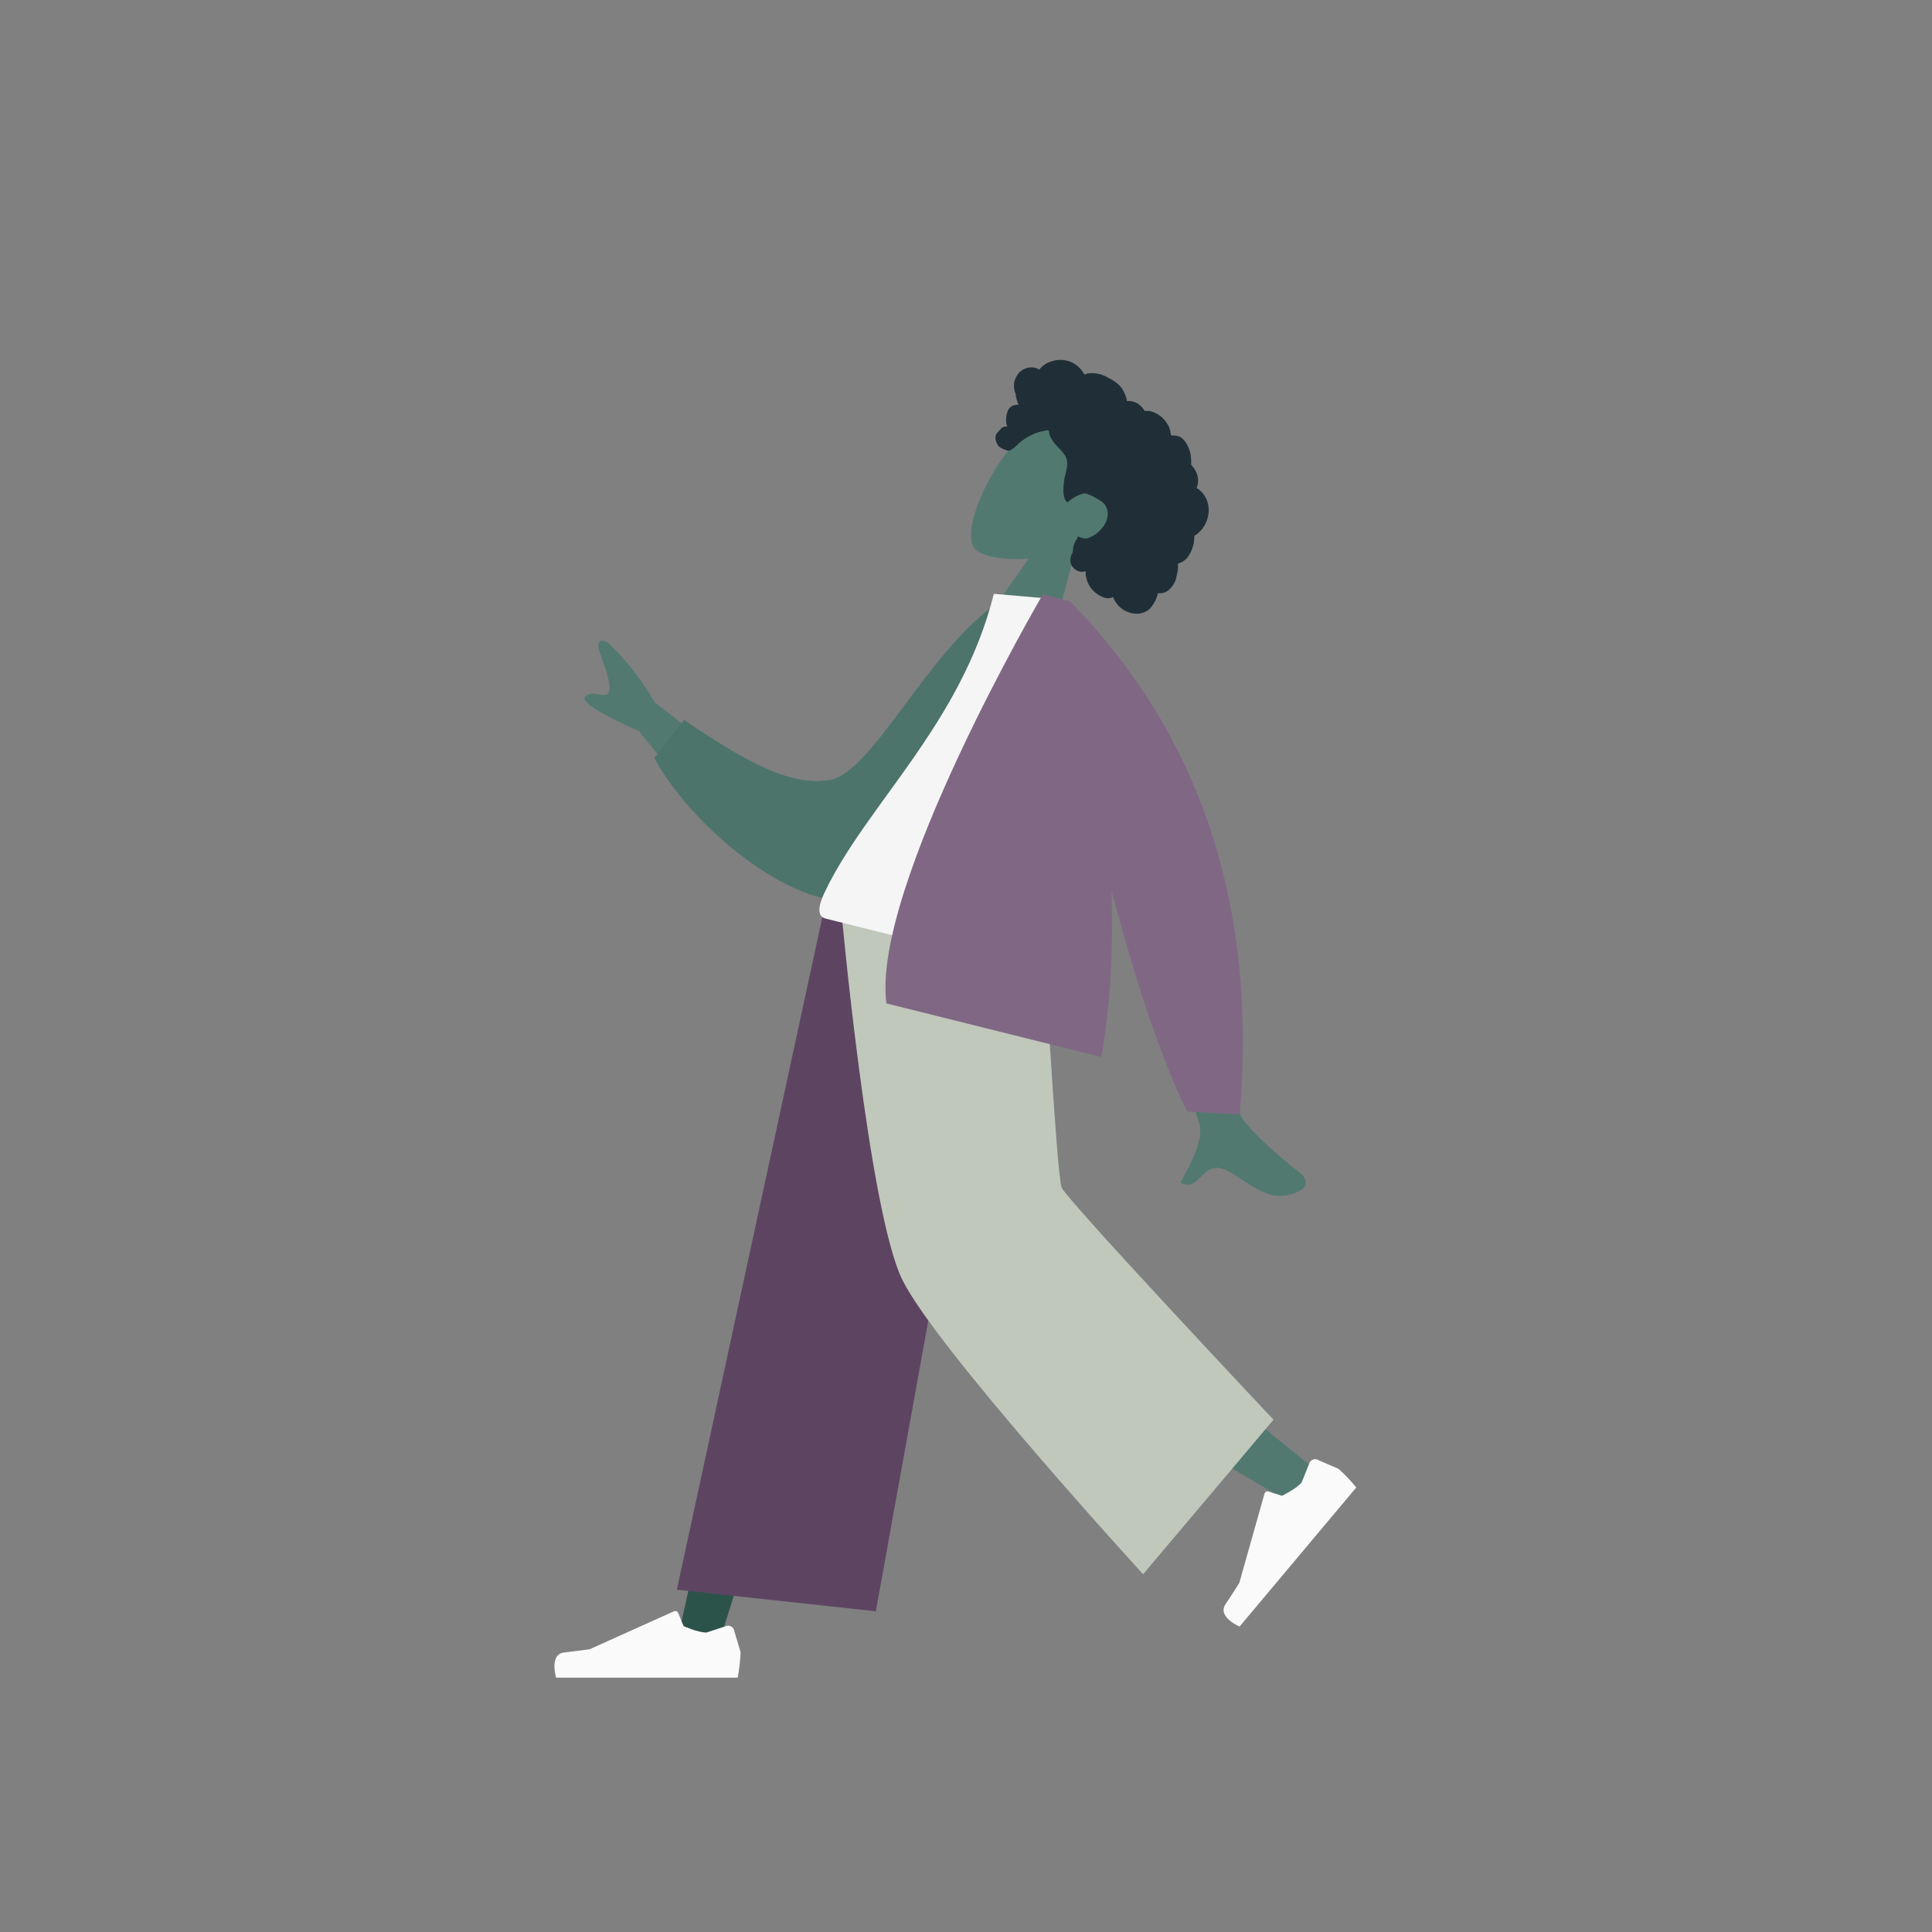 <!--?undefined undefined?--><svg xmlns="http://www.w3.org/2000/svg" id="svgid23" viewBox="0 0 600 600" repair="1" xmlns:xlink="http://www.w3.org/1999/xlink"><rect x="0" y="0" width="600" height="600" fill="#808080" stroke="none"/><g id="MTBteHkxNDMxMDAwMDAwMDAwMHh6czU2MA" transform="matrix(-.891 -.454 .454 -.891 419.433 140.053)"><g id="MTBteHk2NDAxMDAwMDAwMDAwMHh6czI1Mw" transform="translate(54 -31)"><path id="MTBteHk2NDAxMDAwMDAwMDAwMHh6czI1Mw-2" fill="rgb(82, 121, 111)" d="M0-73l8.3 38.5C3.7-29.1.6-22.5 1.1-15c1.5 21.4 31.2 16.7 37 5.9s5.1-38.2-2.4-40.1c-3-.8-9.3 1.1-15.8 5L24-73H0z" coriginal="rgb(178,139,103)" colortype="13" awdzp="13" style="fill: rgb(82, 121, 111);"></path></g><path id="MTBteHk5NjIxMDAwMDAwMDAwMHh6czUx" fill="rgb(32, 47, 55)" d="M102.8-25.2c-.5 1.8-1.9 3.2-3.6 3.7-.4.1-.9.2-1.3.1-.2 0-.2-.1-.3.1 0 .1-.1.3-.1.4l-.3.9c-.4 1-1 1.9-1.8 2.6-1.4 1.5-3.3 2.4-5.4 2.6-1.1.1-2.2-.1-3.2-.4-.5-.2-1.1-.4-1.6-.7-.2-.1-.6-.5-.8-.4-.2 0-.5.4-.6.6-1.7 1.2-3.8 1.9-5.9 1.8-2.4 0-4.7-.1-6.7-1.6-.4-.3-.8-.6-1.2-1l-.6-.6c-.1-.1-.2-.2-.3-.4-.2-.2-.2-.3-.4-.1-1 .6-2.1.8-3.2.7-.7-.1-1.3-.3-1.9-.5-.2-.1-.7-.4-.9-.5s-.7.3-.9.4c-1.2.5-2.6.6-3.9.4-1.3-.2-2.6-.7-3.8-1.5-.5-.3-1-.8-1.4-1.3-.2-.2-.3-.5-.5-.7l-.4-.4c-.5.3-1 .5-1.6.7-.7.2-1.5.2-2.3-.1-1.4-.5-2.6-1.4-3.6-2.5-.5-.5-.9-1.1-1.3-1.8-.2-.3-.3-.6-.5-.9-.1-.2-.1-.3-.2-.5s-.2-.2-.4-.3c-1.1-.4-2.2-1.1-3-2-.8-.9-1.3-2-1.5-3.2 0-.1 0-.3-.1-.4-.1-.1-.3 0-.4 0-.3 0-.6-.1-.9-.2-.5-.1-1.1-.3-1.6-.6-1.9-1-3.3-2.7-4-4.8-.7-2.2-.7-4.5.2-6.6.1-.3.3-.7.5-1 .1-.2.2-.2.1-.4s-.2-.4-.3-.7c-.3-.7-.6-1.5-.7-2.2-.3-1.3-.3-2.6-.1-3.8.1-.6.3-1.2.6-1.7.1-.3.3-.5.5-.8l.3-.3.2-.2c.1-.2.2 0 .1-.3-.1-.4-.3-.7-.5-1-.1-.4-.3-.7-.4-1.1-.2-.7-.4-1.5-.6-2.2-.3-1.5-.1-3 .5-4.4.3-.6.7-1.1 1.2-1.5.3-.2.5-.4.8-.5.1-.1.3-.1.4-.2.1-.1 0-.5-.1-.6-.3-1.5-.2-3 .1-4.5.4-1.4 1.3-2.5 2.5-3.3 2.3-1.4 5.3-1.5 7.7-.2.6.3 1.2.7 1.7 1.2 1.3-1.8 4-1.7 5.9-1.2 2.4.6 4.3 2.3 5.4 4.5 1.5-1.8 4.7-1.2 5.7.8.3.5.4 1 .5 1.6v.9c.1.4.2.7.4 1.1.3.7.4 1.4.4 2.1 0 .4 0 .8-.1 1.1 0 .3 0 .7.1 1-.7-.1-1.3 0-1.9.2-.6.2-1.1.6-1.5 1.1-.9 1-1.5 2.2-1.9 3.5-.9 2.8-.5 6.1 2.3 7.7 1.3.7 5.2.7 6.8.4 1.6-.4 3.5-4 3.6-4.3.1-.2 0-.5.2-.6.4-.3 1.1.2 1.4.5.5.5.9 1 1.3 1.7.7 1.3 1.3 2.8 1.7 4.2.3 1.1.5 2.3.9 3.4s1.1 2.1 2.1 2.7c1.1.6 2.4 1.1 3.6 1.5 1.2.4 2.4 1 3.3 1.8l.6.6c.1.2.3.5.5.6.3.2.8-.3 1-.5 1.3-.9 2.4-2 3.3-3.3.9-1.2 1.6-2.5 2.2-3.9.3-1.2.8-2.3 1.5-3.3.3-.4 2.9-.6 3.7-.3.8.4 1.5 1 2 1.8.3.6.4 1.2.2 1.8-.1.4-.2.7-.3 1.1-.1.3-.1.6-.3.9-.3.5-.7.9-1.3 1 .6.5 1.1 1.2 1.4 1.9.4.8.6 1.6.7 2.5.1.7-.1 1.4-.4 1.9-.4.6-1 1-1.7 1.4.9.7 1.7 1.6 2.3 2.5 2.1 1.8 2.6 4.1 2.1 6.3z" coriginal="rgb(25,24,71)" colortype="21" awdzp="21" style="fill: rgb(32, 47, 55);"></path></g><g id="MTBteHk1OTExMDAwMDAwMDAwMHh6czgzNA" transform="translate(439 282) rotate(180)"><path id="MTBteHk3ODIxMDAwMDAwMDAwMHh6czE3MA" fill="rgb(44, 83, 73)" d="M134 0l49.1-124.2 32.9-105h13L178.7 0H134z" coriginal="rgb(153,118,89)" colortype="17" awdzp="17" style="fill: rgb(44, 83, 73);"></path><path id="MTBteHk3ODIxMDAwMDAwMDAwMHh6czE3MA-2" fill="rgb(82, 121, 111)" d="M124.1 0c-.5-43.7-8.1-102.4-9.4-105.1s-84.1-69.2-84.1-69.2l9-9.6s97.8 57 102.3 64.6S161.2-41.8 173 0h-48.9z" coriginal="rgb(178,139,103)" colortype="13" awdzp="13" style="fill: rgb(82, 121, 111);"></path><g id="MTBteHkxNzMxMDAwMDAwMDAwMHh6czUwMg" transform="translate(47.216 -152.78) rotate(-50)"><path id="MTBteHkyNDQxMDAwMDAwMDAwMHh6czgzMw" fill="rgb(250, 250, 250)" d="M5.5-24c-1 .4-2.2-.2-2.5-1.3v-.1l-2-6.7c.1-2.6.4-5.3.9-7.9h56.4s2.2 7.3-2.5 7.8-7.9 1-7.9 1L21.7-19.4c-.5.2-1.1 0-1.3-.5L18.7-24s-4.4-2-7.1-2l-6.1 2z" coriginal="rgb(228,228,228)" colortype="1" awdzp="1" style="fill: rgb(250, 250, 250);"></path></g><g id="MTBteHk4ODkxMDAwMDAwMDAwMHh6czIzNw" transform="translate(208 -199)"><path id="MTBteHkyNDQxMDAwMDAwMDAwMHh6czgzMw-2" fill="rgb(250, 250, 250)" d="M5.5-24c-1 .4-2.2-.2-2.5-1.3v-.1l-2-6.7c.1-2.6.4-5.3.9-7.9h56.4s2.2 7.3-2.5 7.8c-4.7.6-7.9 1-7.9 1L21.7-19.4c-.5.2-1.1 0-1.3-.5L18.7-24s-4.4-2-7.1-2l-6.1 2z" coriginal="rgb(228,228,228)" colortype="1" awdzp="1" style="fill: rgb(250, 250, 250);"></path></g><path id="MTBteHk3MTgxMDAwMDAwMDAwMHh6czk3NQ" fill="rgb(93, 69, 98)" d="M167-218.4l61.8 6.7L183 0h-55.4L167-218.4z" coriginal="rgb(105,161,172)" colortype="12" awdzp="12" style="fill: rgb(93, 69, 98);"></path><path id="MTBteHk3MTgxMDAwMDAwMDAwMHh6czk3NQ-2" fill="rgb(192, 200, 187)" d="M43.5-158.9l40.5-48s64.1 70 74.7 91.3S177.8 0 177.8 0h-62.3s-4.6-82.9-6.2-86.8-65.8-72.1-65.8-72.1z" coriginal="rgb(137,197,204)" colortype="6" awdzp="6" style="fill: rgb(192, 200, 187);"></path></g><g id="MTBteHkxMjEwMDAwMDAwMDAweHpzMTYz" transform="translate(445.529 214.936) rotate(-166)"><path id="MTBteHkxOTQxMDAwMDAwMDAwMHh6czIyMg" fill="rgb(82, 121, 111)" d="M33.8-163.3c-1.4 2.3-2.9 4.6-7.6 3.4-8.4-2.1-15.5-7.4-23.4-.2-1 .9-1.7 3.7 1.6 5.1 8.2 3.5 20.3 10.2 22.2 12.8 2.7 3.5 11 23.6 24.9 60.2L72-86.1c-20.6-38.4-31.7-58.8-33.2-61.1-3.4-5.2-.2-14.7.9-19.7-.5-.1-.9-.2-1.4-.2-2.4.1-3.4 2-4.5 3.8zM198-77.6l36.2 15.9c5.4 5.6 11.6 10.5 18.4 14.4 1.8.6 4.8.7 1.6-4-3.2-4.7-6.4-9.8-5.1-11.4 1.3-1.6 5 .2 6.5-2.5 1-1.8-5.3-3.9-18.9-6.4l-27.1-20.8L198-77.6z" coriginal="rgb(178,139,103)" colortype="13" awdzp="13" style="fill: rgb(82, 121, 111);"></path><path id="MTBteHk2NTkxMDAwMDAwMDAwMHh6czk0OA" fill="rgb(77, 116, 106)" d="M127.7-5.3l8.6 1.5c18.8-18.3 26.5-62.1 39.1-68 11.9-5.5 28.7-.2 48.7 7l6.1-13.7c-18.2-19.7-56.9-36.3-72.5-26.8-25.1 15.2-30.9 69.3-30 100z" coriginal="rgb(219,39,33)" colortype="14" awdzp="14" style="fill: rgb(77, 116, 106);"></path><path id="MTBteHk4MTgxMDAwMDAwMDAwMHh6czc3Mg" fill="rgb(245, 245, 245)" d="M90-114h76.5c3.5 0 2.8 5 2.3 7.6C163-77 140.2-45.3 140.2-3.5l-22 3.5C99.9-29.4 93.6-65.5 90-114z" coriginal="rgb(221,227,233)" colortype="2" awdzp="2" style="fill: rgb(245, 245, 245);"></path><path id="MTBteHkxMjUxMDAwMDAwMDAwMHh6czU1NQ" fill="rgb(128, 104, 133)" d="M27-141.9C37.3-77.8 67.2-30.5 116.7 0h8.7s29.7-101.3 16.4-135H73c1.1 16.4 4.6 33.8 9.4 50.8C66.8-112.4 53.7-132.6 43-145l-16 3.1z" coriginal="rgb(255,65,51)" colortype="9" awdzp="9" style="fill: rgb(128, 104, 133);"></path></g></svg>